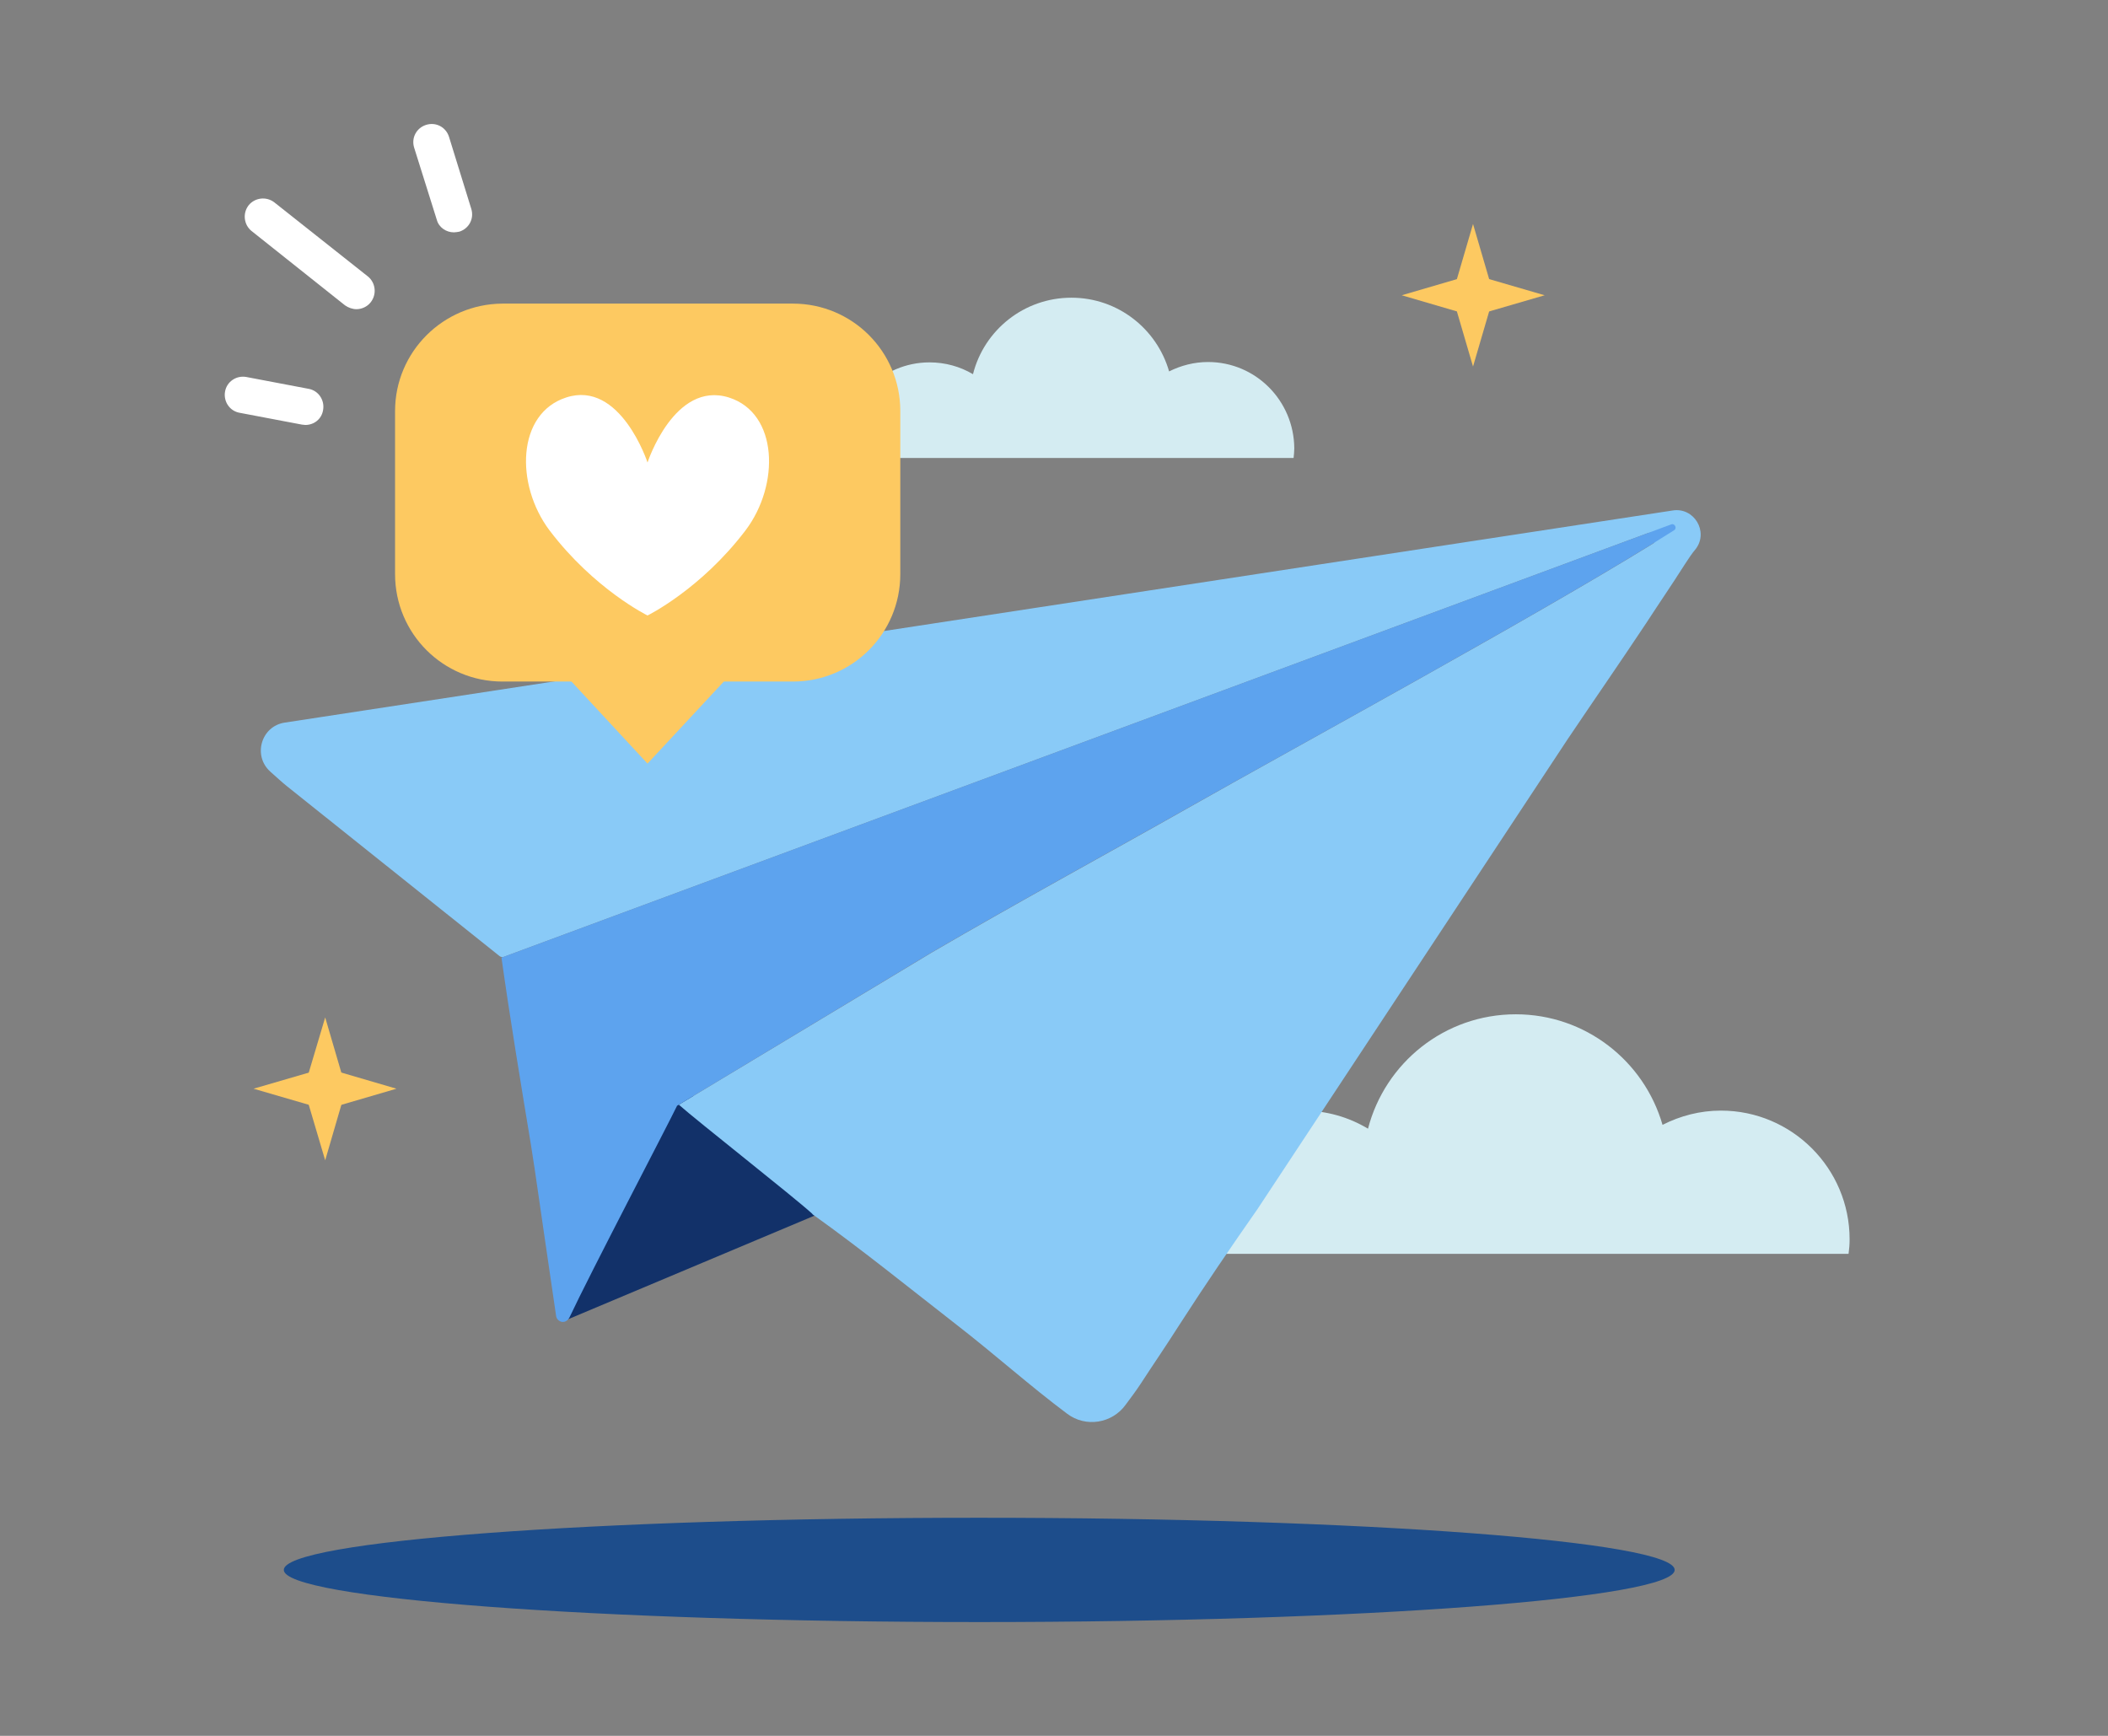 <?xml version="1.0" encoding="utf-8"?>
<svg xmlns="http://www.w3.org/2000/svg" fill="none" height="112" viewBox="0 0 136 112" width="136">
<rect x="0" y="0" width="136" height="112" fill="#808080" stroke="none"/>
<g id="Ilus / Redes">
<g id="Group">
<path d="M111.028 71.658C109.682 71.658 108.404 71.995 107.26 72.578C106.071 68.45 102.279 65.444 97.793 65.444C93.194 65.444 89.358 68.585 88.258 72.825C87.024 72.084 85.589 71.658 84.041 71.658C79.442 71.658 75.74 75.382 75.74 79.958C75.74 80.272 75.763 80.587 75.808 80.901H119.262C119.306 80.587 119.329 80.272 119.329 79.958C119.329 75.382 115.605 71.658 111.028 71.658Z" fill="#D4ECF2" id="Vector"/>
<g id="Group_2">
<path clip-rule="evenodd" d="M36.549 85.163L53.352 78.097L44.064 70.133C44.064 70.133 39.869 69.909 39.869 70.133C39.869 70.357 36.549 85.163 36.549 85.163Z" fill="#123169" fill-rule="evenodd" id="Vector_2"/>
<path clip-rule="evenodd" d="M32.489 61.742L106.318 34.396C106.744 34.239 107.036 34.822 106.654 35.069C98.735 39.959 83.682 48.148 76.795 52.051C71.164 55.237 65.78 58.153 60.127 61.451L43.795 71.277C44.984 72.331 51.176 77.199 52.387 78.299C52.41 78.321 52.432 78.366 52.477 78.388C55.618 80.632 58.691 83.122 61.832 85.567C64.255 87.451 66.453 89.426 68.853 91.22C70.043 92.118 71.747 91.849 72.622 90.637C72.914 90.233 73.251 89.807 73.587 89.291C74.552 87.81 75.135 86.98 76.077 85.5C77.782 82.853 79.33 80.587 81.147 77.984L101.136 47.699C102.796 45.231 104.478 42.808 106.206 40.206C107.17 38.725 107.753 37.895 108.696 36.415C108.942 36.033 109.167 35.697 109.414 35.405C110.244 34.284 109.279 32.713 107.911 32.938L18.378 46.622C16.852 46.846 16.291 48.753 17.436 49.785C17.817 50.122 18.176 50.458 18.512 50.727L32.242 61.698C32.309 61.742 32.399 61.765 32.489 61.742Z" fill="#89CAF7" fill-rule="evenodd" id="Vector_3"/>
<path clip-rule="evenodd" d="M36.728 85.028C38.096 82.112 43.01 72.735 43.682 71.344L60.104 61.451C65.757 58.153 71.141 55.237 76.772 52.051C84.086 47.923 100.574 38.95 108 34.216C108.224 34.082 108.045 33.745 107.82 33.835L32.353 61.787C32.914 65.78 33.587 69.818 34.26 73.901C34.574 75.853 34.844 77.895 35.18 80.138L35.876 84.894C35.898 85.073 36.01 85.208 36.19 85.275C36.392 85.343 36.616 85.23 36.728 85.028Z" fill="#5DA3EE" fill-rule="evenodd" id="Vector_4"/>
</g>
<path clip-rule="evenodd" d="M63.177 104.658C38.455 104.658 18.31 103.132 18.31 101.293C18.31 99.431 38.455 97.928 63.177 97.928C87.899 97.928 108.044 99.453 108.044 101.293C108.044 103.132 87.876 104.658 63.177 104.658Z" fill="#1D4D8B" fill-rule="evenodd" id="Vector_5"/>
<path d="M77.938 23.358C77.041 23.358 76.188 23.583 75.426 23.964C74.641 21.227 72.128 19.208 69.122 19.208C66.071 19.208 63.491 21.294 62.773 24.143C61.943 23.65 60.978 23.381 59.969 23.381C56.918 23.381 54.428 25.871 54.428 28.922C54.428 29.124 54.45 29.348 54.473 29.55H83.457C83.479 29.348 83.502 29.124 83.502 28.922C83.479 25.848 81.012 23.358 77.938 23.358Z" fill="#D4ECF2" id="Vector_6"/>
<g id="Group_3">
<path d="M96.379 19.051L95.034 23.65L93.688 19.051L95.034 14.452L96.379 19.051Z" fill="#FDC961" id="Vector_7"/>
<path d="M95.034 17.705L99.655 19.051L95.034 20.397L90.435 19.051L95.034 17.705Z" fill="#FDC961" id="Vector_8"/>
</g>
<g id="Group_4">
<path d="M22.326 70.245L20.98 74.866L19.611 70.245L20.98 65.646L22.326 70.245Z" fill="#FDC961" id="Vector_9"/>
<path d="M20.98 68.899L25.579 70.245L20.98 71.591L16.358 70.245L20.98 68.899Z" fill="#FDC961" id="Vector_10"/>
</g>
<g id="Group_5">
<g id="Group_6">
<path d="M32.42 43.975H51.152C54.989 43.975 58.084 40.879 58.084 37.043V26.521C58.084 22.685 54.989 19.589 51.152 19.589H32.42C28.584 19.612 25.488 22.708 25.488 26.521V37.043C25.488 40.879 28.584 43.975 32.42 43.975Z" fill="#FDC961" id="Vector_11"/>
<path d="M48.011 42.562H35.56L41.775 49.269L48.011 42.562Z" fill="#FDC961" id="Vector_12"/>
</g>
<path d="M35.449 34.216C38.343 38.03 41.776 39.712 41.776 39.712C41.776 39.712 45.208 38.03 48.102 34.216C50.323 31.277 50.211 26.656 47.025 25.647C43.503 24.547 41.776 29.842 41.776 29.842C41.776 29.842 40.026 24.502 36.526 25.647C33.34 26.678 33.228 31.255 35.449 34.216Z" fill="white" id="Vector_13"/>
</g>
<g id="Group_7">
<g id="Group_8">
<path d="M29.28 14.991C29.392 14.991 29.504 14.968 29.639 14.946C30.267 14.744 30.604 14.093 30.402 13.465L28.966 8.821C28.764 8.193 28.113 7.857 27.485 8.059C26.857 8.26 26.521 8.911 26.723 9.539L28.181 14.183C28.315 14.677 28.787 14.991 29.28 14.991Z" fill="white" id="Vector_14"/>
<path d="M22.999 19.949C23.335 19.949 23.694 19.791 23.919 19.5C24.322 18.984 24.233 18.244 23.739 17.84L17.704 13.061C17.189 12.658 16.448 12.747 16.044 13.241C15.64 13.757 15.73 14.497 16.224 14.901L22.259 19.702C22.483 19.859 22.752 19.949 22.999 19.949Z" fill="white" id="Vector_15"/>
<path d="M19.701 27.419C20.262 27.419 20.755 27.037 20.845 26.454C20.957 25.826 20.553 25.198 19.903 25.086L15.887 24.323C15.259 24.211 14.631 24.614 14.519 25.265C14.406 25.893 14.81 26.521 15.461 26.634L19.477 27.396C19.544 27.396 19.634 27.419 19.701 27.419Z" fill="white" id="Vector_16"/>
</g>
</g>
</g>
</g>
</svg>